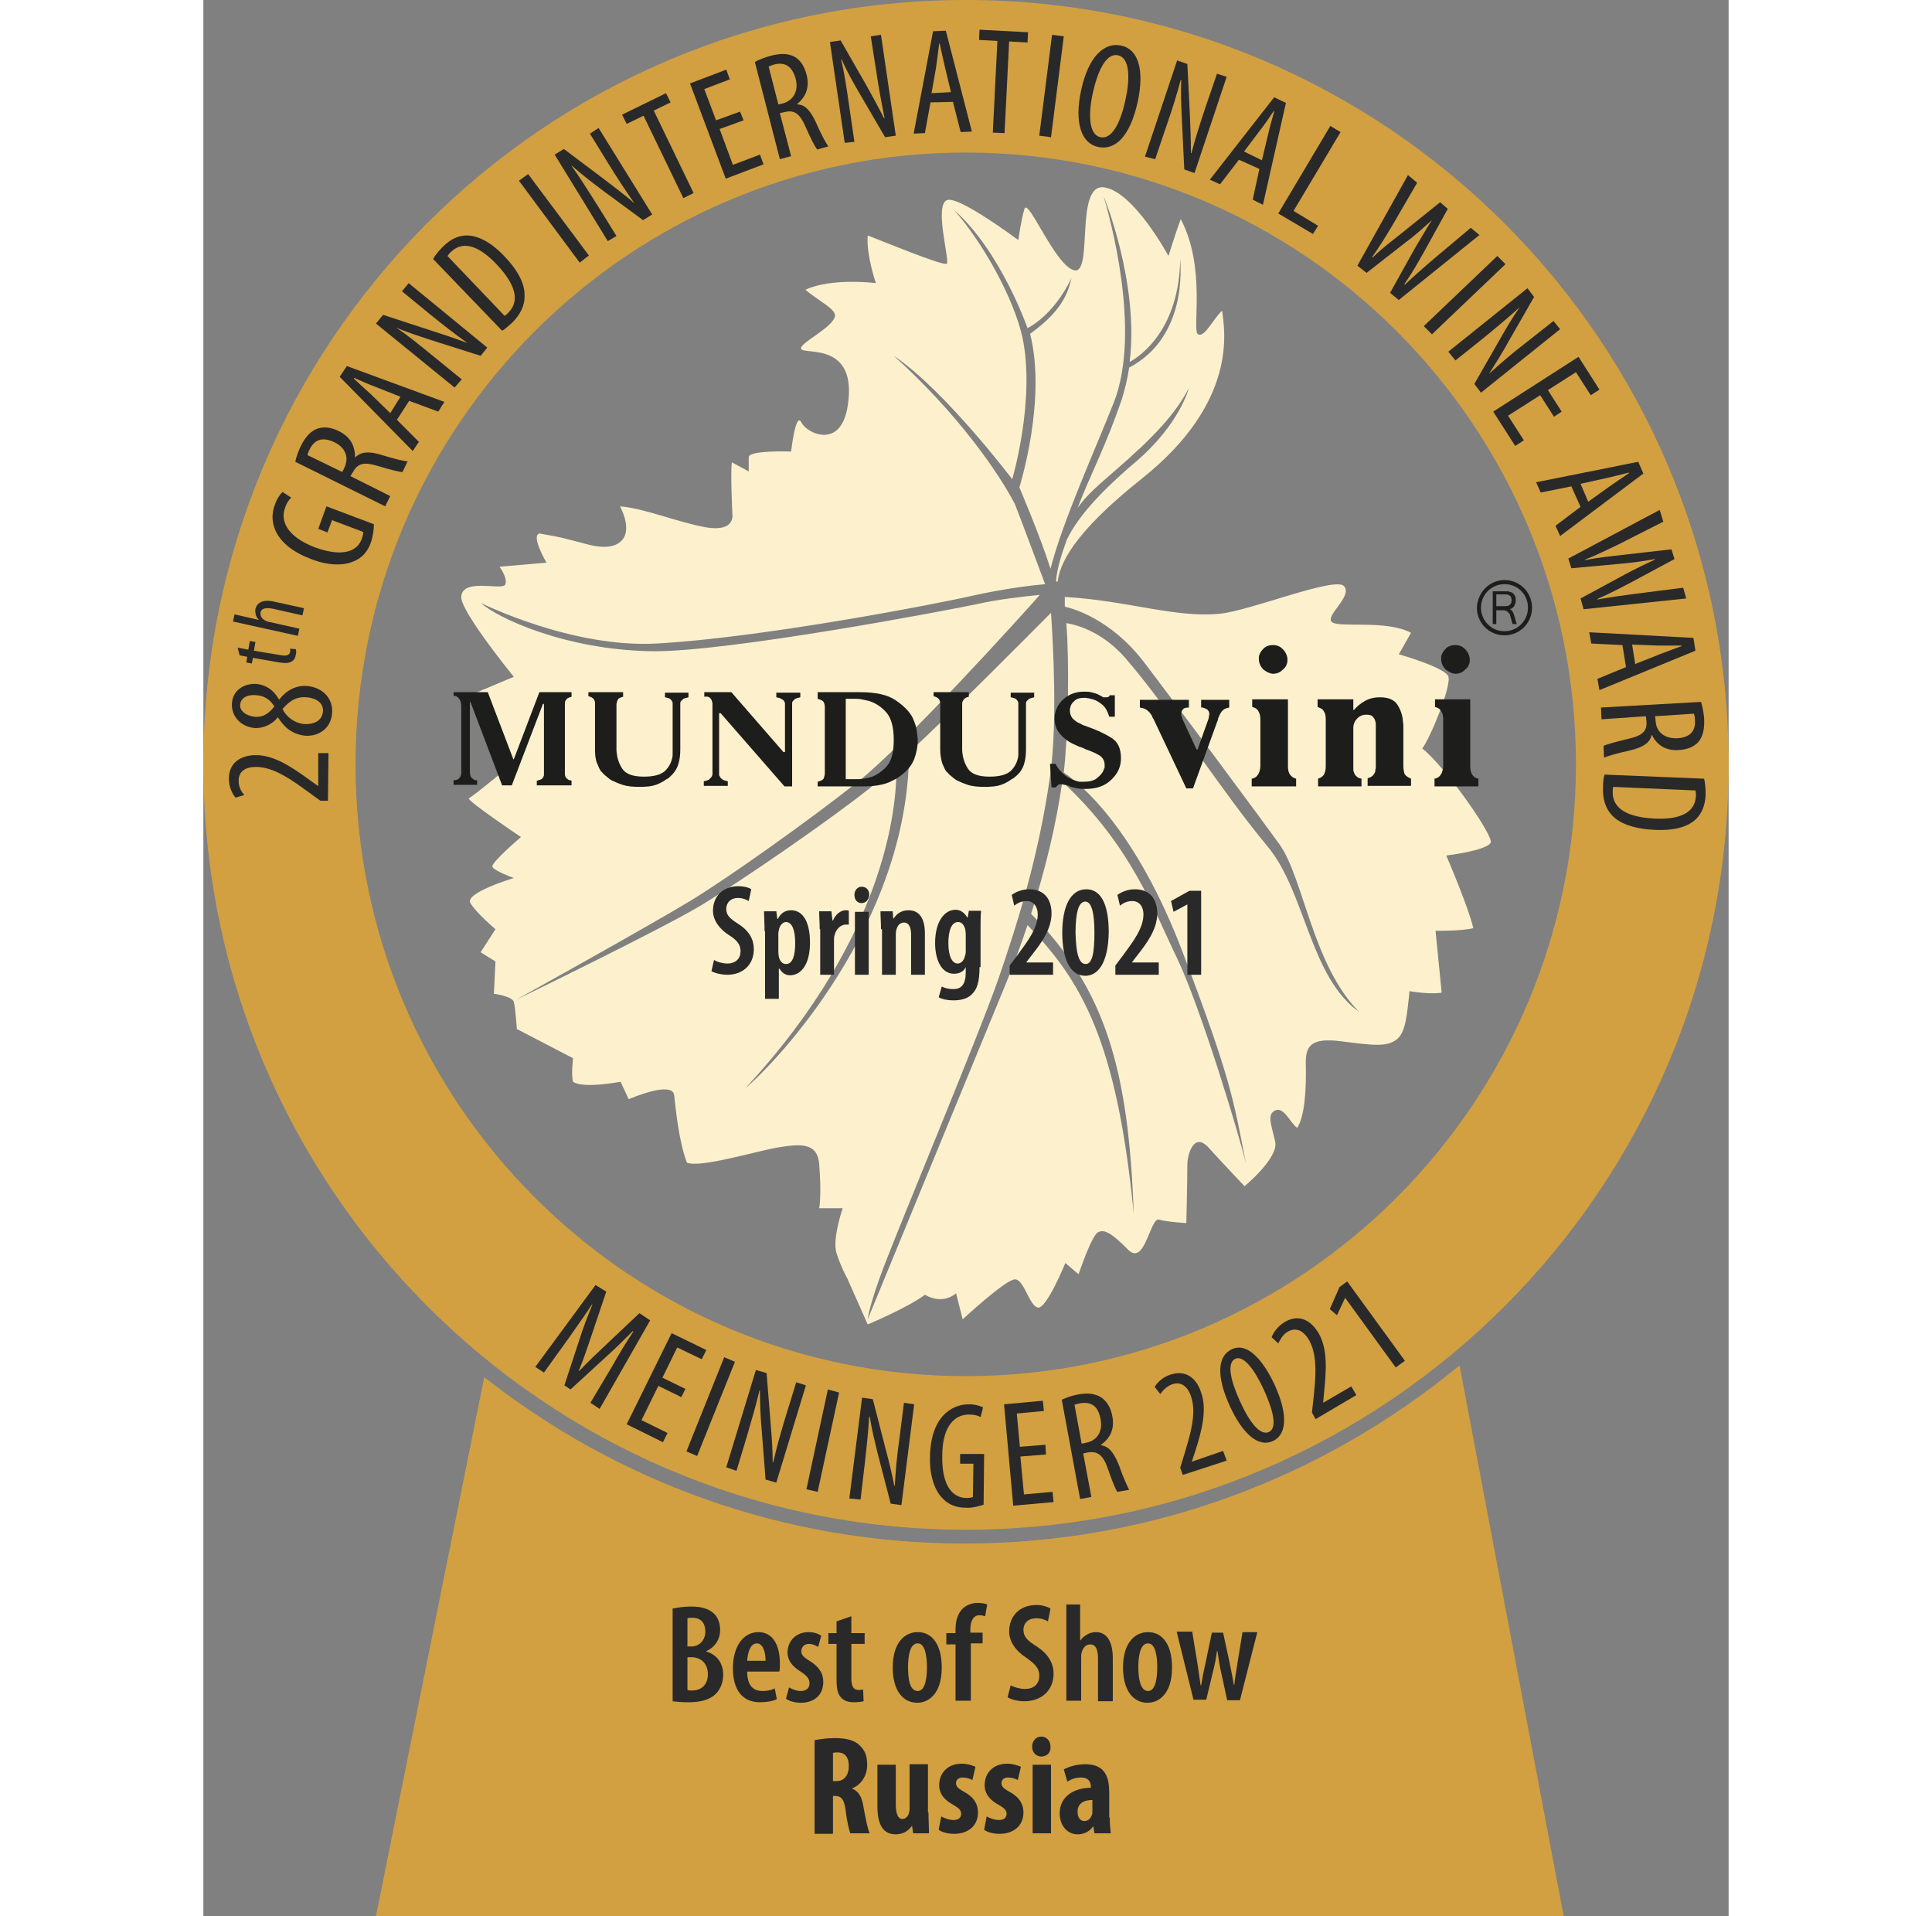 <svg width="121" height="120" viewBox="0 0 121 152" fill="none" xmlns="http://www.w3.org/2000/svg">
<rect x="0" y="0" width="121" height="152" fill="#808080" stroke="none"/>
<g id="Group">
<g id="Group_2">
<path id="Vector" fill-rule="evenodd" clip-rule="evenodd" d="M96.695 59.371C97.343 58.518 99.044 54.376 98.76 53.645C98.436 52.914 94.831 51.898 94.831 51.898C94.831 51.898 95.358 51.005 95.803 50.193C93.818 49.137 90.092 49.828 89.525 49.34C88.957 48.853 91.185 47.31 90.497 46.498C89.808 45.685 82.962 48.487 80.572 48.69C77.048 49.015 73.28 47.635 68.338 47.35C68.338 47.675 68.338 48 68.338 48.122C68.905 48.244 71.944 49.056 74.577 52.467C76.845 55.431 84.38 65.584 85.393 67.005C87.296 69.726 88.026 76.629 91.712 80.284C87.742 77.482 87.459 70.741 84.38 67.086C80.694 62.66 76.764 56.406 73.199 52.264C71.457 50.233 69.554 49.624 68.46 49.421C68.703 52.548 68.622 58.071 68.257 61.279C69.594 62.173 74.01 65.787 77.736 75.655C81.504 85.564 81.706 87.147 82.719 92.345C82.233 90.193 79.073 79.797 77.25 76.02C75.468 72.365 73.605 67.046 68.136 62.01C67.65 65.462 66.758 69.076 65.665 72.487C71.579 78.457 73.402 84.873 73.807 96.284C72.47 82.518 69.635 77.766 65.381 73.381C64.855 74.965 64.287 76.467 63.72 77.888C61.735 82.721 52.702 104.65 52.702 104.65C52.702 104.65 52.783 103.635 53.998 100.426C55.213 97.218 61.695 81.665 63.113 77.523C64.531 73.381 66.232 68.102 67.164 61.604C67.771 57.34 67.407 51.086 67.245 48.609C65.057 50.802 59.71 56.203 55.983 59.696C55.902 73.299 45.41 84.305 42.98 86.335C54.646 73.787 55.051 63.066 54.97 60.67C54.16 61.442 53.431 62.051 52.945 62.457C49.745 65.015 42.615 69.929 39.374 71.878C36.012 73.868 24.791 79.31 24.791 79.31C24.791 79.31 35.324 73.462 38.605 71.472C41.562 69.685 48.084 65.056 51.973 61.97C55.578 59.127 64.936 48.812 66.353 47.188C65.098 47.31 62.951 47.553 61.371 47.919C59.507 48.325 41.4 51.777 35.486 51.655C28.64 51.533 23.252 48.975 22.037 47.838C22.037 47.838 29.207 51.411 35.931 51.046C44.154 50.599 57.928 47.959 61.128 47.228C63.72 46.66 65.827 46.416 66.799 46.335C66.758 46.294 66.758 46.294 66.758 46.294C66.758 46.294 64.531 40.325 64.368 39.959C63.072 37.482 59.831 32.772 54.768 28.223C58.819 30.944 64.166 38.01 64.166 38.01C64.166 38.01 66.029 31.716 64.976 26.762C64.287 23.635 61.816 19.208 59.548 16.65C63.275 19.939 65.381 26.03 65.381 26.03C65.381 26.03 67.447 25.056 68.865 22.051C68.622 23.066 68.257 24.569 65.584 26.477C66.921 31.756 64.733 38.66 64.733 38.66C64.733 38.66 66.434 42.64 67.204 45.117C68.136 41.421 70.769 35.614 72.227 31.919C74.455 26.233 71.863 17.096 71.417 15.553C71.417 15.553 74.253 22.416 73.483 28.711C74.455 28.183 77.412 26.03 77.493 20.548C77.534 21.198 78.02 26.762 73.442 29.157C73.321 30.01 73.118 30.822 72.875 31.635C71.579 35.411 70.445 37.482 69.351 40.284C70.08 39.269 70.89 38.579 72.43 37.239C75.387 34.68 77.129 32.812 78.182 30.782C78.182 30.782 77.453 33.665 73.969 36.63C71.012 39.147 69.351 41.056 68.5 42.802C68.055 44.02 67.731 45.117 67.65 46.01C67.65 46.132 67.69 46.173 67.771 46.132C67.933 44.792 68.905 42.355 74.496 37.929C82.111 31.838 81.018 26.193 80.815 24.65C80.126 25.259 79.438 26.802 78.911 26.518C78.385 26.233 79.6 21.279 77.534 17.381C77.088 18.599 76.562 20.305 76.562 20.305C76.562 20.305 73.807 15.188 71.457 14.863C69.108 14.538 70.607 21.726 69.108 21.442C67.609 21.157 65.422 15.635 65.138 16.569C64.855 17.503 64.652 19.046 64.652 19.046C64.652 19.046 59.872 15.472 58.981 15.878C57.968 16.325 59.224 20.67 58.981 20.914C58.738 21.157 53.188 18.843 52.702 18.68C52.58 20.223 53.35 22.457 53.35 22.457C53.35 22.457 49.826 22.01 47.76 22.985C48.773 23.838 50.19 24.528 50.109 25.056C49.988 25.99 47.112 27.289 47.436 27.695C47.76 28.142 51.892 27.127 51.122 32.163C50.595 35.696 47.881 34.396 47.436 33.503C46.99 32.609 46.626 35.817 46.626 35.817C46.626 35.817 43.263 35.696 43.263 36.264C43.263 36.792 43.263 37.401 43.263 37.401C43.263 37.401 42.777 37.117 41.926 36.67C41.805 37.482 41.967 40.772 41.967 40.772C41.967 40.772 42.251 42.233 39.861 41.828C37.471 41.381 34.999 40.325 33.055 40.163C34.27 42.558 33.136 43.858 30.584 43.208C28.073 42.558 28.68 42.68 26.655 42.315C25.966 42.518 27.222 44.63 27.222 44.63L23.495 44.954C23.495 44.954 24.184 45.888 23.941 46.376C23.657 46.863 20.538 45.807 20.457 47.35C20.416 48.528 24.629 53.685 24.629 53.685L21.632 54.944L24.548 60.548C24.548 60.548 21.348 63.228 21.064 63.31C20.781 63.431 25.196 66.396 25.196 66.396C25.196 66.396 22.806 68.426 22.928 68.751C23.049 69.076 24.629 69.645 24.629 69.645C24.629 69.645 20.7 70.822 21.186 71.635C21.672 72.447 23.171 73.706 23.171 73.706L21.996 75.533L23.171 76.264L23.049 78.822C23.049 78.822 24.508 79.025 24.629 79.472C24.751 79.919 24.872 81.624 24.872 81.624L29.328 83.939C29.328 83.939 29.166 85.239 29.328 85.807C30.098 86.376 33.096 85.807 33.096 85.807L33.744 87.188C33.744 87.188 37.187 85.685 37.349 86.863C37.471 88.041 37.754 90.68 38.362 92.223C39.415 92.67 43.911 91.289 45.653 91.005C47.395 90.721 48.732 90.64 48.854 92.345C49.056 94.863 48.854 95.838 48.854 95.838H50.717C50.717 95.838 49.866 98.315 50.231 99.411C50.595 100.548 51.081 101.401 51.081 101.401L52.702 105.056C52.702 105.056 55.902 103.716 57.239 102.701C58.738 103.553 59.71 102.579 59.71 102.579L60.236 104.65C60.236 104.65 63.599 101.523 64.368 101.482C65.098 101.442 65.503 103.553 66.191 103.716C66.88 103.878 68.379 100.183 68.379 100.183L69.432 101.076C69.432 101.076 70.445 98.031 70.971 97.746C71.498 97.462 72.106 97.868 73.361 99.127C74.658 100.426 75.063 96.812 75.751 96.731C76.481 96.934 77.979 97.015 77.979 97.015C77.979 97.015 78.06 93.766 78.06 92.345C78.06 91.655 78.547 89.746 79.721 91.005C80.896 92.305 82.597 94.091 82.597 94.091C82.597 94.091 85.311 91.858 85.028 90.558C84.744 89.259 84.339 88.406 85.028 88.081C85.717 87.756 86.243 89.097 86.77 89.462C87.377 88.569 87.499 86.376 87.459 84.467C87.418 83.005 87.783 82.274 90.294 82.599C92.806 82.924 93.859 83.046 94.629 82.477C95.358 81.949 95.479 80.65 95.682 78.619C97.383 78.904 98.234 78.741 98.234 78.741L97.748 73.828C97.748 73.828 99.733 73.868 100.745 73.624C100.381 72 98.598 67.858 98.598 67.858C98.598 67.858 101.758 67.492 102.123 66.843C102.406 66.355 98.517 60.792 96.695 59.371Z" fill="#FDF1CD"/>
<g id="Group_3">
<path id="Vector_2" fill-rule="evenodd" clip-rule="evenodd" d="M19.849 54.904H22.563L24.589 60.223H24.629L26.655 54.904H29.207V55.269C29.045 55.31 28.964 55.35 28.883 55.391C28.802 55.472 28.761 55.513 28.721 55.594C28.68 55.675 28.68 55.716 28.68 55.756C28.68 55.797 28.68 55.838 28.68 55.878V61.36C28.68 61.523 28.721 61.604 28.761 61.685C28.842 61.767 28.883 61.807 28.964 61.848C29.004 61.888 29.045 61.888 29.085 61.888C29.126 61.888 29.166 61.888 29.207 61.929V62.294H26.452V61.929C26.614 61.888 26.736 61.848 26.817 61.807C26.898 61.767 26.938 61.685 26.979 61.604C27.019 61.563 27.019 61.482 27.019 61.442C27.019 61.401 27.019 61.36 27.019 61.32V55.838H26.938L24.467 62.294H23.698L21.186 55.675H21.145V61.198C21.145 61.442 21.186 61.604 21.267 61.685C21.348 61.767 21.47 61.848 21.55 61.888C21.591 61.888 21.631 61.888 21.631 61.888C21.672 61.888 21.712 61.888 21.712 61.888V62.254H19.849V61.888C20.011 61.888 20.173 61.848 20.254 61.767C20.335 61.685 20.416 61.604 20.416 61.523C20.457 61.442 20.457 61.401 20.457 61.32C20.457 61.239 20.457 61.198 20.457 61.198V56.081C20.457 55.797 20.416 55.594 20.295 55.431C20.173 55.269 20.052 55.188 19.849 55.188V54.904Z" fill="#1D1D1B"/>
<path id="Vector_3" fill-rule="evenodd" clip-rule="evenodd" d="M30.544 54.904H33.298V55.269C33.096 55.31 32.934 55.391 32.893 55.472C32.812 55.594 32.812 55.716 32.771 55.838C32.771 55.878 32.771 55.878 32.771 55.919C32.771 55.959 32.771 55.959 32.771 56V59.046C32.771 59.127 32.771 59.208 32.771 59.289C32.771 59.371 32.771 59.452 32.771 59.533C32.812 60.061 32.934 60.508 33.217 60.954C33.501 61.401 34.068 61.604 34.959 61.604C35.769 61.604 36.296 61.442 36.62 61.157C36.944 60.833 37.106 60.508 37.187 60.142C37.227 60.02 37.227 59.898 37.227 59.817C37.227 59.695 37.227 59.614 37.227 59.492V55.959C37.227 55.919 37.227 55.878 37.227 55.838C37.227 55.797 37.227 55.756 37.227 55.716C37.187 55.635 37.146 55.553 37.065 55.472C36.984 55.391 36.822 55.35 36.62 55.31V54.944H38.483V55.31C38.321 55.35 38.159 55.391 38.078 55.431C37.997 55.513 37.916 55.594 37.876 55.635C37.835 55.675 37.835 55.756 37.835 55.797C37.835 55.838 37.835 55.878 37.835 55.919V59.411C37.835 59.858 37.794 60.264 37.673 60.63C37.551 61.035 37.308 61.36 36.984 61.645C36.903 61.726 36.822 61.767 36.741 61.807C36.66 61.848 36.579 61.929 36.498 61.97C36.093 62.213 35.729 62.335 35.364 62.376C34.999 62.416 34.756 62.416 34.635 62.416C34.068 62.416 33.622 62.376 33.258 62.254C32.893 62.132 32.609 62.01 32.366 61.888C32.245 61.807 32.123 61.726 32.042 61.645C31.961 61.563 31.88 61.523 31.84 61.482C31.799 61.442 31.759 61.401 31.718 61.36C31.678 61.32 31.637 61.239 31.556 61.198C31.435 61.035 31.354 60.833 31.232 60.548C31.111 60.264 31.07 59.898 31.07 59.452V55.919C31.07 55.878 31.07 55.878 31.07 55.838C31.07 55.797 31.07 55.756 31.07 55.756C31.07 55.635 31.03 55.553 30.948 55.431C30.867 55.35 30.746 55.269 30.544 55.228V54.904Z" fill="#1D1D1B"/>
<path id="Vector_4" fill-rule="evenodd" clip-rule="evenodd" d="M39.78 54.904H41.886L46.018 59.655H46.14V55.959C46.14 55.919 46.14 55.878 46.14 55.838C46.14 55.797 46.14 55.716 46.099 55.675C46.059 55.594 46.018 55.513 45.897 55.472C45.816 55.391 45.654 55.35 45.451 55.31V54.944H47.355V55.31C47.152 55.35 47.031 55.391 46.95 55.431C46.869 55.513 46.788 55.594 46.747 55.635C46.707 55.675 46.707 55.756 46.707 55.797C46.707 55.838 46.707 55.878 46.707 55.919V62.376H46.099L41.035 56.569H40.914V61.32C40.914 61.36 40.914 61.401 40.914 61.442C40.914 61.482 40.914 61.523 40.955 61.563C40.995 61.645 41.035 61.726 41.157 61.807C41.238 61.888 41.4 61.929 41.603 61.97V62.335H39.699V61.97C39.901 61.929 40.063 61.888 40.144 61.807C40.225 61.726 40.306 61.645 40.347 61.563C40.347 61.523 40.387 61.482 40.387 61.442C40.387 61.401 40.387 61.36 40.387 61.32V55.919C40.387 55.878 40.387 55.838 40.387 55.797C40.387 55.756 40.387 55.716 40.347 55.635C40.347 55.553 40.266 55.431 40.185 55.35C40.104 55.269 39.942 55.228 39.739 55.269V54.904H39.78Z" fill="#1D1D1B"/>
<path id="Vector_5" fill-rule="evenodd" clip-rule="evenodd" d="M48.732 54.904H52.054C53.35 54.904 54.282 55.107 54.93 55.553C55.578 56 56.023 56.447 56.267 56.934C56.429 57.3 56.55 57.624 56.591 57.949C56.631 58.274 56.672 58.518 56.672 58.721C56.672 59.249 56.55 59.777 56.388 60.223C56.186 60.711 55.861 61.117 55.375 61.482C55.213 61.604 55.051 61.726 54.889 61.807C54.727 61.888 54.565 61.97 54.403 62.051C53.998 62.213 53.593 62.294 53.188 62.335C52.823 62.376 52.54 62.376 52.378 62.376H48.732V62.01C49.016 61.929 49.178 61.848 49.218 61.726C49.258 61.604 49.299 61.482 49.299 61.36V56.081C49.299 55.919 49.258 55.797 49.218 55.716C49.178 55.594 49.016 55.513 48.732 55.431V54.904ZM50.96 61.807H51.811C51.973 61.807 52.175 61.807 52.378 61.767C52.58 61.726 52.823 61.685 53.066 61.604C53.471 61.442 53.877 61.157 54.241 60.751C54.606 60.305 54.768 59.614 54.768 58.68C54.768 57.665 54.565 56.934 54.16 56.487C53.755 56.041 53.309 55.756 52.783 55.594C52.58 55.553 52.378 55.513 52.216 55.472C52.013 55.431 51.851 55.431 51.689 55.431H50.96V61.807Z" fill="#1D1D1B"/>
<path id="Vector_6" fill-rule="evenodd" clip-rule="evenodd" d="M57.968 54.904H60.723V55.269C60.52 55.31 60.358 55.391 60.318 55.472C60.237 55.594 60.196 55.716 60.196 55.838C60.196 55.878 60.196 55.878 60.196 55.919C60.196 55.959 60.196 55.959 60.196 56V59.046C60.196 59.127 60.196 59.208 60.196 59.289C60.196 59.371 60.196 59.452 60.196 59.533C60.237 60.061 60.358 60.508 60.642 60.954C60.925 61.401 61.492 61.604 62.384 61.604C63.194 61.604 63.721 61.442 64.045 61.157C64.369 60.833 64.531 60.508 64.612 60.142C64.652 60.02 64.652 59.898 64.652 59.817C64.652 59.695 64.652 59.614 64.652 59.492V55.959C64.652 55.919 64.652 55.878 64.652 55.838C64.652 55.797 64.652 55.756 64.652 55.716C64.612 55.635 64.571 55.553 64.49 55.472C64.409 55.391 64.247 55.35 64.045 55.31V54.944H65.908V55.31C65.746 55.35 65.584 55.391 65.503 55.431C65.422 55.513 65.341 55.594 65.3 55.635C65.26 55.675 65.26 55.756 65.26 55.797C65.26 55.838 65.26 55.878 65.26 55.919V59.411C65.26 59.858 65.219 60.264 65.098 60.63C64.976 61.035 64.733 61.36 64.369 61.645C64.288 61.726 64.207 61.767 64.126 61.807C64.045 61.848 63.964 61.929 63.883 61.97C63.477 62.213 63.113 62.335 62.748 62.376C62.384 62.416 62.141 62.416 62.019 62.416C61.452 62.416 61.006 62.376 60.642 62.254C60.277 62.132 59.994 62.01 59.751 61.888C59.629 61.807 59.508 61.726 59.427 61.645C59.346 61.563 59.264 61.523 59.224 61.482C59.184 61.442 59.143 61.401 59.102 61.36C59.062 61.32 59.022 61.239 58.941 61.198C58.819 61.035 58.738 60.833 58.616 60.548C58.535 60.264 58.454 59.898 58.454 59.452V55.919C58.454 55.878 58.454 55.878 58.454 55.838C58.454 55.797 58.454 55.756 58.454 55.756C58.454 55.635 58.414 55.553 58.333 55.431C58.252 55.35 58.13 55.269 57.928 55.228V54.904H57.968Z" fill="#1D1D1B"/>
<path id="Vector_7" fill-rule="evenodd" clip-rule="evenodd" d="M72.308 55.107V56.853H71.863C71.741 56.447 71.579 56.122 71.336 55.919C71.093 55.716 70.85 55.553 70.566 55.472C70.445 55.432 70.364 55.432 70.242 55.391C70.121 55.391 70.04 55.35 69.918 55.35C69.513 55.35 69.23 55.432 69.067 55.635C68.865 55.797 68.784 56 68.743 56.244C68.743 56.284 68.743 56.284 68.743 56.325C68.743 56.366 68.743 56.366 68.743 56.406C68.743 56.609 68.824 56.812 68.946 56.975C69.108 57.137 69.27 57.259 69.432 57.34C69.554 57.381 69.675 57.462 69.756 57.503C69.878 57.543 69.959 57.584 69.999 57.584C70.04 57.584 70.08 57.624 70.08 57.624C70.121 57.624 70.161 57.665 70.202 57.665C70.89 57.909 71.498 58.193 72.025 58.518C72.551 58.843 72.794 59.371 72.794 60.142C72.794 60.792 72.551 61.361 72.025 61.848C71.538 62.335 70.85 62.579 69.999 62.579C69.756 62.579 69.554 62.579 69.351 62.538C69.148 62.498 68.987 62.457 68.824 62.416C68.784 62.416 68.784 62.416 68.743 62.376C68.703 62.376 68.703 62.376 68.662 62.335C68.541 62.294 68.419 62.254 68.298 62.254C68.176 62.213 68.095 62.213 68.014 62.213C67.933 62.213 67.852 62.213 67.812 62.254C67.771 62.294 67.731 62.335 67.69 62.376C67.69 62.376 67.69 62.376 67.65 62.416C67.65 62.416 67.65 62.416 67.65 62.457H67.285L67.164 60.589H67.609C67.771 60.954 68.055 61.239 68.338 61.482C68.662 61.726 68.987 61.888 69.351 61.97C69.432 62.01 69.513 62.01 69.554 62.01C69.635 62.01 69.716 62.01 69.797 62.01C70.283 62.01 70.647 61.929 70.89 61.726C71.133 61.523 71.336 61.32 71.417 61.076C71.457 60.995 71.457 60.954 71.498 60.873C71.498 60.792 71.498 60.751 71.498 60.67C71.498 60.345 71.336 60.061 71.052 59.899C70.769 59.736 70.404 59.574 70.04 59.452C69.999 59.452 69.999 59.452 69.959 59.411C69.918 59.411 69.918 59.411 69.878 59.371C69.756 59.33 69.594 59.249 69.432 59.208C69.27 59.127 69.067 59.046 68.906 58.965C68.581 58.802 68.257 58.559 67.974 58.234C67.69 57.909 67.528 57.503 67.528 57.015C67.528 56.406 67.771 55.878 68.217 55.472C68.662 55.066 69.23 54.863 69.837 54.863C70.04 54.863 70.242 54.863 70.404 54.904C70.566 54.944 70.728 54.985 70.85 55.026C70.971 55.066 71.093 55.147 71.174 55.188C71.255 55.228 71.336 55.269 71.376 55.31C71.417 55.31 71.417 55.31 71.457 55.31C71.457 55.31 71.498 55.31 71.538 55.31C71.579 55.31 71.579 55.31 71.62 55.31C71.66 55.31 71.66 55.31 71.701 55.31C71.741 55.31 71.782 55.269 71.822 55.269C71.863 55.228 71.863 55.228 71.903 55.147H72.308V55.107Z" fill="#1D1D1B"/>
<path id="Vector_8" fill-rule="evenodd" clip-rule="evenodd" d="M81.382 55.513V56.122C81.099 56.162 80.896 56.284 80.775 56.447C80.653 56.609 80.572 56.812 80.491 57.015C80.491 57.056 80.491 57.056 80.491 57.096C80.491 57.096 80.491 57.137 80.451 57.178L78.506 62.538H77.98L75.387 57.056C75.347 57.015 75.347 56.975 75.306 56.934C75.306 56.893 75.266 56.853 75.266 56.812C75.144 56.609 75.063 56.487 74.901 56.365C74.78 56.244 74.577 56.162 74.293 56.122V55.513H78.182V56.122C77.939 56.122 77.777 56.162 77.696 56.284C77.615 56.365 77.575 56.487 77.575 56.609V56.65C77.575 56.65 77.575 56.69 77.575 56.731C77.575 56.772 77.615 56.812 77.615 56.853C77.615 56.893 77.656 56.934 77.656 56.975C77.656 57.015 77.696 57.056 77.696 57.096C77.696 57.137 77.737 57.137 77.737 57.178L78.79 59.452H78.871L79.681 57.178C79.722 57.056 79.762 56.975 79.762 56.893C79.762 56.812 79.803 56.731 79.803 56.65C79.803 56.487 79.762 56.406 79.641 56.284C79.519 56.203 79.398 56.162 79.276 56.122H79.236C79.236 56.122 79.195 56.122 79.154 56.122V55.513H81.382Z" fill="#1D1D1B"/>
<path id="Vector_9" fill-rule="evenodd" clip-rule="evenodd" d="M86.041 55.513V60.792C86.041 61.035 86.081 61.279 86.203 61.442C86.324 61.604 86.486 61.726 86.689 61.767V62.376H83.165V61.767C83.408 61.726 83.57 61.604 83.691 61.401C83.772 61.239 83.853 61.035 83.853 60.751V57.056C83.853 56.812 83.813 56.609 83.691 56.406C83.57 56.203 83.408 56.122 83.205 56.081V55.472H86.041V55.513ZM83.732 52.264C83.732 52.223 83.732 52.223 83.732 52.183C83.732 52.142 83.732 52.102 83.732 52.102C83.772 51.858 83.894 51.655 84.096 51.452C84.299 51.249 84.542 51.167 84.866 51.167C85.19 51.167 85.433 51.289 85.636 51.492C85.838 51.695 85.96 51.939 86 52.223V52.264V52.304C86 52.345 86 52.345 86 52.386C86 52.426 86 52.426 86 52.467C85.96 52.711 85.879 52.914 85.636 53.117C85.433 53.32 85.19 53.442 84.866 53.442H84.825H84.785C84.542 53.401 84.299 53.279 84.056 53.076C83.853 52.833 83.732 52.589 83.732 52.264Z" fill="#1D1D1B"/>
<path id="Vector_10" fill-rule="evenodd" clip-rule="evenodd" d="M88.431 62.376V61.766C88.674 61.685 88.836 61.563 88.917 61.401C88.998 61.239 89.039 61.035 89.039 60.751V57.056C89.039 56.772 88.998 56.569 88.877 56.406C88.796 56.244 88.634 56.162 88.391 56.081V55.472H91.226V56.325H91.267C91.51 56.041 91.793 55.797 92.158 55.594C92.522 55.391 92.928 55.31 93.333 55.31C94.021 55.31 94.467 55.513 94.71 55.878C94.953 56.244 95.115 56.69 95.156 57.137C95.156 57.259 95.196 57.381 95.196 57.543C95.196 57.665 95.196 57.787 95.196 57.909V60.751C95.196 60.995 95.237 61.198 95.277 61.36C95.358 61.523 95.52 61.645 95.804 61.766V62.335H92.361V61.726C92.563 61.685 92.685 61.604 92.766 61.523C92.847 61.442 92.928 61.32 92.968 61.198C92.968 61.117 92.968 61.035 93.009 60.954C93.009 60.873 93.009 60.832 93.009 60.751V57.706C93.009 57.665 93.009 57.584 93.009 57.543C93.009 57.502 93.009 57.421 93.009 57.381C92.968 57.178 92.928 57.015 92.806 56.893C92.685 56.731 92.522 56.69 92.239 56.69C91.996 56.69 91.753 56.772 91.55 56.974C91.348 57.178 91.226 57.421 91.226 57.746V60.792C91.226 60.832 91.226 60.914 91.226 60.995C91.226 61.076 91.226 61.157 91.267 61.239C91.307 61.36 91.348 61.482 91.469 61.563C91.55 61.685 91.712 61.726 91.874 61.766V62.376H88.431Z" fill="#1D1D1B"/>
<path id="Vector_11" fill-rule="evenodd" clip-rule="evenodd" d="M100.503 55.513V60.792C100.503 61.035 100.543 61.279 100.665 61.442C100.746 61.604 100.908 61.726 101.151 61.767V62.376H97.667V61.767C97.91 61.726 98.072 61.604 98.194 61.401C98.275 61.239 98.356 61.035 98.356 60.751V57.056C98.356 56.812 98.315 56.609 98.194 56.406C98.072 56.203 97.91 56.122 97.707 56.081V55.472H100.503V55.513ZM98.194 52.264C98.194 52.223 98.194 52.223 98.194 52.183C98.194 52.142 98.194 52.102 98.194 52.102C98.234 51.858 98.356 51.655 98.558 51.452C98.761 51.249 99.004 51.167 99.328 51.167C99.652 51.167 99.895 51.289 100.098 51.492C100.3 51.695 100.422 51.939 100.462 52.223V52.264V52.304C100.462 52.345 100.462 52.345 100.462 52.386C100.462 52.426 100.462 52.426 100.462 52.467C100.422 52.711 100.341 52.914 100.098 53.117C99.895 53.32 99.652 53.442 99.328 53.442H99.287H99.247C99.004 53.401 98.761 53.279 98.518 53.076C98.315 52.833 98.194 52.589 98.194 52.264Z" fill="#1D1D1B"/>
</g>
<path id="Vector_12" d="M103.217 46.335C102.204 46.335 101.353 47.147 101.353 48.203C101.353 49.218 102.164 50.071 103.217 50.071C104.229 50.071 105.08 49.259 105.08 48.203C105.08 47.147 104.27 46.335 103.217 46.335ZM103.217 46.01C104.432 46.01 105.404 46.985 105.404 48.203C105.404 49.421 104.432 50.396 103.217 50.396C102.002 50.396 101.029 49.421 101.029 48.203C101.07 46.985 102.042 46.01 103.217 46.01ZM104.189 49.502H103.865L103.662 48.812C103.662 48.731 103.622 48.69 103.581 48.65C103.541 48.609 103.5 48.568 103.46 48.528C103.419 48.487 103.379 48.447 103.298 48.447C103.257 48.406 103.176 48.406 103.136 48.406H102.569V49.502H102.285V46.903H103.298H103.46C103.5 46.903 103.581 46.903 103.622 46.944C103.662 46.944 103.703 46.985 103.784 46.985C103.824 47.025 103.865 47.025 103.905 47.066C103.986 47.147 104.027 47.228 104.067 47.309C104.108 47.391 104.108 47.513 104.108 47.634C104.108 47.716 104.108 47.797 104.067 47.878C104.027 47.959 104.027 48.041 103.986 48.081C103.946 48.122 103.905 48.203 103.824 48.243C103.743 48.284 103.703 48.325 103.622 48.325C103.784 48.365 103.905 48.528 103.986 48.812L104.189 49.502ZM102.569 48.081H103.257C103.46 48.081 103.581 48.041 103.662 47.959C103.743 47.878 103.784 47.756 103.784 47.594C103.784 47.309 103.622 47.147 103.298 47.147H102.569V48.081Z" fill="#1D1D1B"/>
<path id="Vector_13" d="M60.48 12.101C33.744 12.101 12.072 33.827 12.072 60.629C12.072 87.431 33.744 109.157 60.48 109.157C87.216 109.157 108.888 87.431 108.888 60.629C108.888 33.827 87.216 12.101 60.48 12.101ZM0 60.629C0 27.127 27.06 0 60.48 0C93.9 0 121 27.168 121 60.67C121 94.173 93.9 121.34 60.48 121.34C27.06 121.34 0 94.132 0 60.629Z" fill="#D2A041"/>
<g id="Group_4">
<g id="Group_5">
<path id="Vector_14" d="M32.447 108.345C32.974 107.411 33.582 106.396 34.108 105.624L34.068 105.584C33.42 106.234 32.731 106.924 32.002 107.574L29.126 110.213L28.64 109.888L29.814 106.315C30.138 105.3 30.503 104.325 30.868 103.472H30.827C30.3 104.284 29.652 105.178 29.004 106.112L27.019 108.873L26.331 108.426L31.111 101.929L31.961 102.457L30.746 106.071C30.381 107.127 30.138 107.898 29.774 108.751H29.814C30.462 108.061 31.03 107.533 31.84 106.761L34.594 104.162L35.445 104.731L31.435 111.756L30.706 111.269L32.447 108.345Z" fill="#292929"/>
<path id="Vector_15" d="M37.916 110.822L36.094 109.929L34.757 112.65L36.823 113.665L36.458 114.396L33.582 112.975L37.147 105.746L39.901 107.086L39.537 107.817L37.592 106.883L36.418 109.279L38.241 110.172L37.916 110.822Z" fill="#292929"/>
<path id="Vector_16" d="M42.17 108.021L39.172 115.493L38.321 115.127L41.319 107.655L42.17 108.021Z" fill="#292929"/>
<path id="Vector_17" d="M41.481 116.386L43.831 108.67L44.681 108.914L45.005 112.975C45.086 113.909 45.167 115.046 45.167 115.98H45.208C45.491 114.762 45.775 113.746 46.18 112.406L47.031 109.645L47.8 109.888L45.451 117.604L44.6 117.361L44.276 113.218C44.195 112.325 44.154 111.35 44.154 110.295H44.114C43.871 111.35 43.587 112.325 43.101 113.99L42.291 116.67L41.481 116.386Z" fill="#292929"/>
<path id="Vector_18" d="M50.433 110.457L48.732 118.335L47.841 118.132L49.542 110.213L50.433 110.457Z" fill="#292929"/>
<path id="Vector_19" d="M51.244 118.863L52.256 110.863L53.107 110.985L54.12 114.924C54.363 115.817 54.646 116.954 54.808 117.848H54.849C54.93 116.589 55.011 115.533 55.214 114.152L55.578 111.269L56.388 111.391L55.376 119.391L54.525 119.269L53.472 115.208C53.269 114.355 53.026 113.421 52.864 112.365H52.824C52.742 113.462 52.661 114.477 52.459 116.183L52.135 118.944L51.244 118.863Z" fill="#292929"/>
<path id="Vector_20" d="M61.897 119.351C61.533 119.472 60.966 119.635 60.48 119.594C59.791 119.594 59.102 119.391 58.576 118.782C58.008 118.173 57.603 117.036 57.644 115.574C57.684 112.447 59.305 111.391 60.723 111.391C61.209 111.391 61.614 111.513 61.857 111.635L61.654 112.406C61.452 112.285 61.168 112.203 60.723 112.203C59.71 112.203 58.616 112.975 58.616 115.493C58.576 117.97 59.507 118.782 60.48 118.823C60.804 118.823 60.966 118.782 61.047 118.741L61.087 116.102H60.034V115.33H61.938L61.897 119.351Z" fill="#292929"/>
<path id="Vector_21" d="M66.84 115.371L64.814 115.533L65.098 118.538L67.366 118.335L67.447 119.147L64.247 119.432L63.518 111.391L66.597 111.107L66.678 111.919L64.531 112.122L64.774 114.762L66.799 114.599L66.84 115.371Z" fill="#292929"/>
<path id="Vector_22" d="M68.096 111.025C68.46 110.863 68.906 110.701 69.352 110.619C70.121 110.457 70.769 110.538 71.255 110.863C71.701 111.188 71.985 111.675 72.106 112.325C72.309 113.34 71.944 114.071 71.215 114.599V114.64C71.823 114.721 72.228 115.208 72.633 116.223C72.997 117.279 73.321 117.929 73.443 118.173L72.511 118.335C72.349 118.132 72.066 117.401 71.742 116.467C71.377 115.411 70.931 115.086 70.162 115.208L69.797 115.289L70.445 118.741L69.554 118.904L68.096 111.025ZM69.675 114.518L70.04 114.437C70.891 114.274 71.377 113.543 71.174 112.569C71.012 111.635 70.526 111.147 69.554 111.31C69.392 111.35 69.189 111.391 69.108 111.431L69.675 114.518Z" fill="#292929"/>
<path id="Vector_23" d="M77.696 116.995L77.493 116.427L77.817 115.371C78.263 113.868 78.83 112.122 78.344 110.741C78.06 109.929 77.534 109.564 76.845 109.807C76.319 110.01 76.075 110.376 75.913 110.579L75.468 110.01C75.67 109.686 76.075 109.239 76.724 109.036C77.939 108.63 78.79 109.32 79.154 110.457C79.64 111.838 79.195 113.503 78.709 115.046L78.425 115.899V115.939L80.896 115.087L81.18 115.858L77.696 116.995Z" fill="#292929"/>
<path id="Vector_24" d="M84.987 109.848C86.162 112.447 85.838 113.868 84.825 114.315C83.732 114.802 82.476 113.827 81.423 111.513C80.329 109.117 80.451 107.533 81.625 107.005C82.719 106.518 83.934 107.614 84.987 109.848ZM82.233 111.147C83.002 112.853 83.853 113.909 84.542 113.584C85.19 113.259 84.906 111.959 84.137 110.254C83.367 108.589 82.516 107.492 81.868 107.777C81.18 108.101 81.463 109.442 82.233 111.147Z" fill="#292929"/>
<path id="Vector_25" d="M88.228 112.568L87.945 112.04L88.066 110.944C88.228 109.36 88.431 107.533 87.702 106.274C87.256 105.543 86.689 105.259 86.041 105.624C85.555 105.908 85.393 106.355 85.271 106.558L84.745 106.071C84.866 105.746 85.19 105.218 85.798 104.853C86.932 104.203 87.864 104.731 88.472 105.746C89.201 107.005 89.079 108.71 88.917 110.335L88.836 111.228V111.269L91.064 109.969L91.469 110.66L88.228 112.568Z" fill="#292929"/>
<path id="Vector_26" d="M90.578 102.944L89.93 104.325L89.363 103.838L90.132 102.091L90.74 101.645L95.318 107.939L94.588 108.467L90.578 102.944Z" fill="#292929"/>
</g>
</g>
<g id="Group_6">
<path id="Vector_27" d="M9.884 63.513H9.276L8.385 62.863C7.089 61.929 5.631 60.833 4.172 60.833C3.322 60.833 2.795 61.198 2.795 61.929C2.795 62.498 3.079 62.863 3.241 63.066L2.552 63.269C2.309 62.985 2.025 62.457 2.025 61.767C2.025 60.467 2.998 59.898 4.172 59.898C5.631 59.898 7.048 60.873 8.345 61.807L9.074 62.335H9.114V59.736H9.925L9.884 63.513Z" fill="#292929"/>
<path id="Vector_28" d="M5.914 56.893C5.428 57.502 4.699 57.787 4.051 57.746C2.876 57.624 2.188 56.731 2.269 55.756C2.35 54.66 3.362 54.173 4.254 54.254C4.942 54.335 5.55 54.7 5.995 55.472H6.036C6.563 54.782 7.332 54.335 8.264 54.416C9.479 54.538 10.33 55.431 10.208 56.609C10.087 57.909 8.993 58.437 8.061 58.355C6.927 58.233 6.32 57.543 5.914 56.893ZM4.051 56.853C4.821 56.934 5.266 56.487 5.631 56.041C5.347 55.553 4.861 55.188 4.254 55.147C3.484 55.066 2.957 55.35 2.917 55.919C2.876 56.365 3.362 56.772 4.051 56.853ZM8.183 55.31C7.292 55.228 6.725 55.716 6.279 56.244C6.603 56.893 7.251 57.34 7.899 57.421C8.75 57.502 9.398 57.178 9.479 56.487C9.56 55.919 9.155 55.391 8.183 55.31Z" fill="#292929"/>
<path id="Vector_29" d="M2.714 51.37L3.565 51.533L3.687 50.843L4.132 50.924L4.011 51.614L6.198 51.98C6.684 52.061 6.846 51.898 6.887 51.695C6.887 51.614 6.887 51.533 6.887 51.452L7.332 51.492C7.373 51.614 7.373 51.736 7.332 51.939C7.292 52.183 7.211 52.345 7.008 52.467C6.806 52.589 6.563 52.629 6.036 52.548L3.93 52.183L3.849 52.629L3.403 52.548L3.484 52.101L2.876 51.98L2.714 51.37Z" fill="#292929"/>
<path id="Vector_30" d="M2.35 49.299L2.471 48.731L4.416 49.178C4.294 49.056 4.213 48.934 4.173 48.812C4.132 48.65 4.091 48.487 4.132 48.284C4.254 47.837 4.699 47.513 5.59 47.716L7.98 48.244L7.859 48.812L5.509 48.284C5.064 48.203 4.618 48.203 4.537 48.568C4.497 48.853 4.618 49.096 4.983 49.259C5.064 49.299 5.185 49.34 5.266 49.34L7.616 49.868L7.494 50.437L2.35 49.299Z" fill="#292929"/>
<path id="Vector_31" d="M13.53 41.584C13.53 41.949 13.449 42.558 13.287 43.046C13.044 43.695 12.639 44.264 11.869 44.548C11.1 44.873 9.884 44.873 8.547 44.345C5.631 43.249 5.145 41.381 5.671 40.041C5.833 39.553 6.076 39.228 6.279 39.025L6.968 39.472C6.806 39.635 6.603 39.878 6.482 40.284C6.117 41.218 6.522 42.518 8.831 43.411C11.181 44.264 12.234 43.655 12.558 42.761C12.679 42.477 12.679 42.274 12.679 42.193L10.208 41.259L9.844 42.233L9.115 41.949L9.763 40.162L13.53 41.584Z" fill="#292929"/>
<path id="Vector_32" d="M7.292 36.629C7.373 36.223 7.535 35.777 7.737 35.37C8.102 34.639 8.507 34.193 9.074 33.99C9.601 33.827 10.168 33.909 10.735 34.193C11.666 34.639 12.031 35.37 12.031 36.264H12.072C12.517 35.817 13.165 35.777 14.178 36.101C15.272 36.426 15.92 36.589 16.203 36.589L15.798 37.441C15.515 37.441 14.786 37.239 13.813 36.954C12.76 36.629 12.234 36.751 11.869 37.441L11.666 37.766L14.826 39.35L14.421 40.162L7.292 36.629ZM11.018 37.441L11.18 37.117C11.585 36.304 11.261 35.492 10.411 35.086C9.56 34.68 8.871 34.761 8.426 35.655C8.345 35.817 8.264 35.98 8.264 36.101L11.018 37.441Z" fill="#292929"/>
<path id="Vector_33" d="M15.353 33.3L17.095 35.046L16.609 35.777L10.816 29.888L11.383 29.036L19.12 31.878L18.634 32.65L16.325 31.797L15.353 33.3ZM15.636 31.472L13.692 30.701C13.125 30.498 12.517 30.213 11.95 29.97V30.051C12.396 30.457 12.922 30.944 13.328 31.31L14.826 32.772L15.636 31.472Z" fill="#292929"/>
<path id="Vector_34" d="M19.93 30.741L13.692 25.665L14.259 24.975L18.107 26.233C18.999 26.518 20.092 26.883 20.943 27.208C19.93 26.477 19.08 25.827 17.986 24.934L15.758 23.107L16.285 22.457L22.523 27.573L21.996 28.223L18.026 26.964C17.176 26.68 16.244 26.396 15.312 25.99C16.203 26.599 17.014 27.249 18.35 28.345L20.497 30.091L19.93 30.741Z" fill="#292929"/>
<path id="Vector_35" d="M18.229 20.548C18.391 20.223 18.675 19.898 18.999 19.574C19.606 18.965 20.173 18.721 20.781 18.68C21.591 18.64 22.645 19.046 23.819 20.264C25.116 21.604 25.48 22.619 25.48 23.391C25.521 24.203 25.156 24.934 24.508 25.584C24.224 25.827 23.941 26.112 23.698 26.233L18.229 20.548ZM23.9 25.056C24.022 24.975 24.103 24.893 24.184 24.812C24.913 24.081 25.116 22.904 23.212 20.914C21.794 19.452 20.578 19.086 19.647 19.98C19.525 20.061 19.444 20.223 19.363 20.305L23.9 25.056Z" fill="#292929"/>
<path id="Vector_36" d="M25.763 13.807L30.584 20.264L29.855 20.832L25.034 14.335L25.763 13.807Z" fill="#292929"/>
<path id="Vector_37" d="M32.083 19.127L27.87 12.264L28.599 11.817L31.84 14.254C32.569 14.822 33.501 15.513 34.19 16.122C33.46 15.066 32.893 14.213 32.164 13.036L30.665 10.599L31.354 10.152L35.607 17.015L34.878 17.462L31.516 14.985C30.827 14.457 30.017 13.848 29.247 13.157H29.207C29.855 14.051 30.382 14.904 31.313 16.366L32.772 18.721L32.083 19.127Z" fill="#292929"/>
<path id="Vector_38" d="M34.919 9.178L33.582 9.827L33.217 9.096L36.701 7.391L37.066 8.122L35.729 8.772L38.889 15.31L38.078 15.716L34.919 9.178Z" fill="#292929"/>
<path id="Vector_39" d="M42.858 9.543L40.955 10.234L42.008 13.076L44.155 12.264L44.438 13.036L41.441 14.173L38.605 6.619L41.481 5.523L41.765 6.295L39.739 7.066L40.671 9.543L42.575 8.853L42.858 9.543Z" fill="#292929"/>
<path id="Vector_40" d="M43.749 4.914C44.114 4.711 44.56 4.548 45.005 4.426C45.775 4.223 46.383 4.223 46.909 4.508C47.395 4.792 47.679 5.279 47.841 5.888C48.124 6.904 47.8 7.675 47.112 8.244V8.284C47.719 8.284 48.165 8.772 48.611 9.746C49.056 10.761 49.421 11.411 49.583 11.614L48.692 11.858C48.53 11.655 48.165 10.964 47.76 10.03C47.314 9.015 46.869 8.69 46.099 8.893L45.734 8.975L46.626 12.386L45.734 12.629L43.749 4.914ZM45.613 8.284L45.977 8.203C46.828 7.959 47.233 7.188 46.99 6.254C46.747 5.36 46.221 4.873 45.289 5.117C45.127 5.157 44.965 5.239 44.843 5.279L45.613 8.284Z" fill="#292929"/>
<path id="Vector_41" d="M50.879 11.33L49.705 3.33L50.555 3.208L52.581 6.741C53.026 7.553 53.593 8.569 53.998 9.381H54.039C53.796 8.122 53.593 7.107 53.391 5.726L52.945 2.883L53.755 2.761L54.93 10.761L54.08 10.883L51.973 7.269C51.528 6.498 51.041 5.645 50.636 4.711H50.596C50.839 5.767 51.001 6.782 51.244 8.487L51.649 11.249L50.879 11.33Z" fill="#292929"/>
<path id="Vector_42" d="M57.684 8.122L57.239 10.558L56.348 10.599L57.887 2.477L58.9 2.436L60.966 10.436L60.075 10.477L59.467 8.081L57.684 8.122ZM59.305 7.309L58.819 5.279C58.697 4.71 58.535 4.061 58.414 3.452H58.373C58.292 4.061 58.211 4.751 58.13 5.32L57.766 7.391L59.305 7.309Z" fill="#292929"/>
<path id="Vector_43" d="M62.991 3.249L61.533 3.168L61.573 2.355L65.422 2.559L65.381 3.371L63.923 3.289L63.558 10.559L62.627 10.518L62.991 3.249Z" fill="#292929"/>
<path id="Vector_44" d="M68.257 2.883L67.245 10.883L66.313 10.761L67.326 2.761L68.257 2.883Z" fill="#292929"/>
<path id="Vector_45" d="M74.131 8.041C73.483 11.005 72.227 11.939 70.971 11.655C69.675 11.37 69.067 9.787 69.635 7.147C70.202 4.548 71.417 3.33 72.794 3.614C74.172 3.898 74.658 5.523 74.131 8.041ZM70.566 7.35C70.202 8.975 70.202 10.68 71.174 10.883C72.187 11.086 72.835 9.421 73.159 7.878C73.483 6.416 73.564 4.589 72.551 4.386C71.579 4.183 70.931 5.726 70.566 7.35Z" fill="#292929"/>
<path id="Vector_46" d="M74.698 12.426L77.25 4.792L78.061 5.076L78.263 9.137C78.303 10.071 78.344 11.208 78.344 12.142H78.385C78.709 10.924 79.033 9.909 79.478 8.568L80.41 5.848L81.18 6.091L78.628 13.726L77.817 13.441L77.615 9.259C77.574 8.365 77.534 7.391 77.574 6.335H77.534C77.25 7.391 76.967 8.365 76.4 9.99L75.508 12.629L74.698 12.426Z" fill="#292929"/>
<path id="Vector_47" d="M82.152 12.67L80.653 14.619L79.843 14.254L84.947 7.716L85.879 8.163L84.056 16.244L83.246 15.838L83.773 13.401L82.152 12.67ZM83.975 12.711L84.461 10.68C84.583 10.112 84.785 9.462 84.947 8.853L84.907 8.812C84.542 9.34 84.178 9.909 83.813 10.355L82.557 12.02L83.975 12.711Z" fill="#292929"/>
<path id="Vector_48" d="M89.403 9.99L90.213 10.477L86.486 16.731L88.431 17.909L88.026 18.558L85.271 16.934L89.403 9.99Z" fill="#292929"/>
<path id="Vector_49" d="M91.55 21.076L95.561 13.888L96.29 14.497L94.305 17.909C93.778 18.802 93.292 19.573 92.725 20.386L92.766 20.426C93.495 19.695 94.224 19.167 95.034 18.518L98.113 16.041L98.72 16.568L96.857 19.939C96.371 20.792 95.925 21.604 95.277 22.538L95.318 22.578C96.168 21.766 96.857 21.198 97.546 20.589L100.543 18.071L101.232 18.64L94.832 23.797L94.143 23.228L96.087 19.736C96.533 19.005 96.978 18.193 97.465 17.462C96.776 18.071 96.128 18.68 95.399 19.208L92.279 21.645L91.55 21.076Z" fill="#292929"/>
<path id="Vector_50" d="M103.298 20.954L97.465 26.518L96.816 25.868L102.65 20.304L103.298 20.954Z" fill="#292929"/>
<path id="Vector_51" d="M98.761 27.898L105.04 22.863L105.566 23.553L103.541 27.086C103.095 27.898 102.488 28.873 102.001 29.645C102.933 28.792 103.743 28.101 104.837 27.249L107.106 25.462L107.632 26.111L101.353 31.147L100.827 30.457L102.893 26.843C103.338 26.071 103.824 25.218 104.432 24.365C103.622 25.096 102.852 25.746 101.515 26.843L99.328 28.589L98.761 27.898Z" fill="#292929"/>
<path id="Vector_52" d="M107.146 33.056L106.052 31.35L103.5 32.974L104.756 34.924L104.068 35.37L102.326 32.65L109.091 28.304L110.752 30.903L110.063 31.35L108.888 29.523L106.66 30.944L107.754 32.65L107.146 33.056Z" fill="#292929"/>
<path id="Vector_53" d="M108.523 38.579L106.093 39.066L105.728 38.254L113.83 36.629L114.235 37.563L107.632 42.518L107.267 41.706L109.252 40.203L108.523 38.579ZM109.86 39.797L111.561 38.579C112.047 38.254 112.615 37.848 113.101 37.523V37.482C112.493 37.645 111.804 37.807 111.278 37.929L109.252 38.376L109.86 39.797Z" fill="#292929"/>
<path id="Vector_54" d="M108.28 44.305L115.531 40.447L115.815 41.381L112.291 43.168C111.359 43.614 110.549 44.02 109.617 44.386V44.426C110.63 44.223 111.521 44.142 112.534 44.02L116.463 43.574L116.706 44.345L113.303 46.173C112.453 46.619 111.602 47.066 110.589 47.513V47.553C111.724 47.35 112.615 47.228 113.546 47.107L117.395 46.619L117.638 47.472L109.496 48.325L109.252 47.472L112.777 45.563C113.546 45.157 114.357 44.751 115.167 44.386V44.345C114.276 44.508 113.384 44.63 112.493 44.711L108.523 45.076L108.28 44.305Z" fill="#292929"/>
<path id="Vector_55" d="M112.574 51.168L110.103 51.046L109.941 50.152L118.205 50.599L118.367 51.614L110.751 54.741L110.589 53.848L112.858 52.914L112.574 51.168ZM113.587 52.67L115.531 51.898C116.058 51.696 116.706 51.452 117.273 51.249V51.208C116.665 51.208 115.936 51.208 115.41 51.208L113.344 51.127L113.587 52.67Z" fill="#292929"/>
<path id="Vector_56" d="M118.813 55.675C118.934 56.081 119.015 56.528 119.056 56.974C119.096 57.787 118.975 58.396 118.61 58.843C118.246 59.249 117.719 59.452 117.071 59.492C116.058 59.574 115.329 59.127 114.924 58.315H114.883C114.762 58.924 114.195 59.289 113.142 59.533C112.048 59.777 111.359 59.98 111.116 60.101L111.076 59.167C111.319 59.046 112.048 58.843 113.061 58.599C114.154 58.355 114.559 57.99 114.478 57.178L114.438 56.812L110.914 57.056L110.873 56.122L118.813 55.675ZM115.167 56.812L115.208 57.178C115.248 58.071 115.937 58.599 116.909 58.558C117.841 58.518 118.408 58.071 118.327 57.096C118.327 56.934 118.286 56.731 118.246 56.609L115.167 56.812Z" fill="#292929"/>
<path id="Vector_57" d="M119.055 61.767C119.136 62.132 119.177 62.538 119.177 63.025C119.136 63.878 118.893 64.447 118.488 64.893C117.921 65.503 116.868 65.909 115.167 65.827C113.344 65.746 112.331 65.259 111.804 64.731C111.237 64.162 110.994 63.391 111.035 62.457C111.035 62.091 111.075 61.685 111.156 61.442L119.055 61.767ZM111.845 62.416C111.804 62.538 111.804 62.66 111.804 62.782C111.764 63.797 112.452 64.812 115.167 64.934C117.192 65.015 118.326 64.447 118.407 63.147C118.407 62.985 118.407 62.822 118.367 62.7L111.845 62.416Z" fill="#292929"/>
</g>
<g id="Group_7">
<path id="Vector_58" d="M40.509 76.142C40.752 76.305 41.197 76.426 41.562 76.426C42.251 76.426 42.615 76.02 42.615 75.452C42.615 74.883 42.291 74.558 41.724 74.193C40.954 73.706 40.428 73.015 40.428 72.244C40.428 71.147 41.157 70.294 42.453 70.294C42.899 70.294 43.304 70.416 43.466 70.538L43.263 71.472C43.061 71.35 42.777 71.228 42.413 71.228C41.805 71.228 41.481 71.635 41.481 72.081C41.481 72.609 41.764 72.853 42.453 73.299C43.344 73.868 43.668 74.558 43.668 75.289C43.668 76.548 42.777 77.32 41.562 77.32C41.035 77.32 40.509 77.157 40.306 77.035L40.509 76.142Z" fill="#292929"/>
<path id="Vector_59" d="M44.519 73.868C44.519 73.178 44.478 72.731 44.478 72.284H45.451L45.532 72.894H45.572C45.815 72.406 46.18 72.203 46.626 72.203C47.638 72.203 48.124 73.259 48.124 74.761C48.124 76.589 47.355 77.361 46.544 77.361C46.099 77.361 45.856 77.076 45.694 76.833H45.653V79.228H44.559V73.868H44.519ZM45.613 75.493C45.613 75.655 45.653 75.817 45.653 75.899C45.775 76.386 46.058 76.467 46.22 76.467C46.788 76.467 46.95 75.695 46.95 74.802C46.95 73.787 46.706 73.137 46.22 73.137C45.937 73.137 45.694 73.462 45.653 73.787C45.613 73.909 45.613 74.031 45.613 74.152V75.493Z" fill="#292929"/>
<path id="Vector_60" d="M48.894 73.706C48.894 73.259 48.853 72.731 48.853 72.284H49.826L49.907 73.015H49.947C50.15 72.528 50.555 72.203 50.96 72.203C51.081 72.203 51.122 72.203 51.203 72.244V73.34C51.122 73.34 51.041 73.34 50.96 73.34C50.595 73.34 50.19 73.665 50.069 74.193C50.028 74.315 50.028 74.477 50.028 74.68V77.32H48.934V73.706H48.894Z" fill="#292929"/>
<path id="Vector_61" d="M52.216 71.635C51.892 71.635 51.649 71.391 51.649 70.985C51.649 70.579 51.932 70.335 52.216 70.335C52.581 70.335 52.824 70.579 52.824 70.985C52.783 71.391 52.54 71.635 52.216 71.635ZM51.689 77.32V72.325H52.783V77.32H51.689Z" fill="#292929"/>
<path id="Vector_62" d="M53.755 73.706C53.755 73.137 53.715 72.731 53.715 72.284H54.687L54.728 72.853H54.768C55.011 72.447 55.416 72.203 55.943 72.203C56.794 72.203 57.239 72.853 57.239 74.031V77.32H56.145V74.152C56.145 73.665 56.024 73.178 55.578 73.178C55.295 73.178 55.052 73.381 54.971 73.787C54.93 73.909 54.93 74.071 54.93 74.234V77.32H53.836V73.706H53.755Z" fill="#292929"/>
<path id="Vector_63" d="M61.574 76.711C61.574 77.888 61.371 78.457 61.007 78.823C60.682 79.188 60.156 79.35 59.508 79.35C59.062 79.35 58.616 79.269 58.333 79.107L58.576 78.254C58.819 78.376 59.102 78.457 59.508 78.457C60.156 78.457 60.48 78.051 60.48 77.117V76.711C60.318 77.076 59.953 77.239 59.548 77.239C58.535 77.239 58.049 76.102 58.049 74.802C58.049 73.056 58.819 72.163 59.67 72.163C60.115 72.163 60.399 72.447 60.601 72.772H60.642L60.723 72.244H61.695C61.655 72.65 61.655 73.137 61.655 73.828V76.711H61.574ZM60.48 74.071C60.48 73.949 60.439 73.787 60.439 73.706C60.358 73.421 60.196 73.137 59.872 73.137C59.346 73.137 59.102 73.828 59.102 74.802C59.102 75.899 59.427 76.427 59.832 76.427C60.034 76.427 60.277 76.305 60.399 75.899C60.439 75.777 60.48 75.614 60.48 75.493V74.071Z" fill="#292929"/>
<path id="Vector_64" d="M63.963 77.32V76.589L64.571 75.777C65.381 74.68 66.191 73.624 66.191 72.528C66.191 71.919 65.867 71.472 65.3 71.472C64.855 71.472 64.531 71.675 64.328 71.838L64.125 70.985C64.409 70.782 64.895 70.538 65.503 70.538C66.799 70.538 67.285 71.431 67.285 72.447C67.285 73.706 66.475 74.802 65.705 75.777L65.3 76.305V76.345H67.407V77.32H63.963Z" fill="#292929"/>
<path id="Vector_65" d="M69.959 77.401C68.703 77.401 68.136 75.939 68.136 73.99C68.136 71.919 68.784 70.538 70.04 70.538C71.377 70.538 71.823 72.081 71.823 73.949C71.782 76.386 70.972 77.401 69.959 77.401ZM70 76.467C70.526 76.467 70.688 75.533 70.688 73.99C70.688 72.487 70.486 71.513 69.959 71.513C69.433 71.513 69.189 72.406 69.189 73.99C69.23 75.574 69.433 76.467 70 76.467Z" fill="#292929"/>
<path id="Vector_66" d="M72.349 77.32V76.589L72.957 75.777C73.767 74.68 74.577 73.624 74.577 72.528C74.577 71.919 74.253 71.472 73.686 71.472C73.24 71.472 72.916 71.675 72.714 71.838L72.511 70.985C72.795 70.782 73.281 70.538 73.888 70.538C75.185 70.538 75.671 71.431 75.671 72.447C75.671 73.706 74.861 74.802 74.091 75.777L73.686 76.305V76.345H75.792V77.32H72.349Z" fill="#292929"/>
<path id="Vector_67" d="M78.101 71.716L76.967 72.325L76.764 71.472L78.222 70.66H79.154V77.32H78.06V71.716H78.101Z" fill="#292929"/>
</g>
</g>
<path id="Vector_68" d="M60.358 122.436C45.977 122.436 32.772 117.482 22.28 109.238L13.692 152H107.916L99.652 108.304C88.957 117.117 75.306 122.436 60.358 122.436Z" fill="#D2A041"/>
<g id="Group_8">
<path id="Vector_69" d="M37.227 127.594C37.633 127.513 38.119 127.432 38.686 127.432C39.374 127.432 40.023 127.553 40.468 127.96C40.833 128.284 40.995 128.772 40.995 129.3C40.995 129.99 40.63 130.64 39.901 130.965V131.005C40.752 131.249 41.238 131.939 41.238 132.833C41.238 133.442 41.035 133.929 40.711 134.295C40.266 134.782 39.536 135.026 38.483 135.026C37.916 135.026 37.511 134.985 37.227 134.944V127.594ZM38.402 130.599H38.726C39.334 130.599 39.82 130.112 39.82 129.421C39.82 128.812 39.536 128.325 38.807 128.325C38.645 128.325 38.483 128.325 38.402 128.366V130.599ZM38.402 134.051C38.483 134.092 38.605 134.092 38.767 134.092C39.496 134.092 40.023 133.645 40.023 132.792C40.023 131.899 39.415 131.452 38.726 131.452H38.402V134.051Z" fill="#292929"/>
<path id="Vector_70" d="M43.142 132.589C43.142 133.807 43.709 134.132 44.357 134.132C44.762 134.132 45.087 134.051 45.33 133.929L45.492 134.782C45.167 134.944 44.641 135.025 44.155 135.025C42.737 135.025 42.008 134.01 42.008 132.345C42.008 130.558 42.858 129.462 44.033 129.462C45.167 129.462 45.735 130.477 45.735 131.939C45.735 132.264 45.735 132.426 45.694 132.589H43.142ZM44.6 131.736C44.6 130.883 44.317 130.355 43.912 130.355C43.385 130.355 43.183 131.086 43.142 131.736H44.6Z" fill="#292929"/>
<path id="Vector_71" d="M46.464 133.848C46.666 133.97 47.031 134.132 47.395 134.132C47.8 134.132 48.084 133.929 48.084 133.523C48.084 133.198 47.922 132.954 47.436 132.629C46.626 132.142 46.342 131.614 46.342 131.086C46.342 130.152 47.031 129.462 48.003 129.462C48.449 129.462 48.773 129.584 49.016 129.746L48.773 130.64C48.57 130.518 48.327 130.396 48.044 130.396C47.639 130.396 47.436 130.68 47.436 130.964C47.436 131.249 47.557 131.411 48.084 131.736C48.813 132.183 49.178 132.711 49.178 133.401C49.178 134.497 48.408 135.066 47.395 135.066C46.99 135.066 46.464 134.944 46.221 134.741L46.464 133.848Z" fill="#292929"/>
<path id="Vector_72" d="M51.406 128.203V129.543H52.459V130.396H51.406V133.198C51.406 133.848 51.649 134.051 51.973 134.051C52.095 134.051 52.216 134.051 52.338 134.01L52.378 134.944C52.216 134.985 51.932 135.025 51.608 135.025C51.244 135.025 50.879 134.944 50.636 134.701C50.353 134.416 50.231 134.051 50.231 133.239V130.396H49.583V129.543H50.231V128.609L51.406 128.203Z" fill="#292929"/>
<path id="Vector_73" d="M56.631 135.066C55.497 135.066 54.687 134.091 54.687 132.264C54.687 130.274 55.659 129.462 56.672 129.462C57.806 129.462 58.576 130.437 58.576 132.264C58.576 134.457 57.442 135.066 56.631 135.066ZM56.672 134.132C57.28 134.132 57.401 133.076 57.401 132.223C57.401 131.452 57.28 130.355 56.672 130.355C56.024 130.355 55.902 131.452 55.902 132.223C55.902 133.157 56.024 134.132 56.672 134.132Z" fill="#292929"/>
<path id="Vector_74" d="M59.67 134.985V130.437H58.94V129.543H59.67V129.259C59.67 128.65 59.791 128.081 60.196 127.635C60.52 127.31 60.966 127.147 61.411 127.147C61.736 127.147 62.019 127.188 62.181 127.269L62.019 128.203C61.898 128.162 61.736 128.122 61.574 128.122C61.047 128.122 60.844 128.65 60.844 129.218V129.503H61.817V130.355H60.885V134.904H59.67V134.985Z" fill="#292929"/>
<path id="Vector_75" d="M64.044 133.685C64.328 133.848 64.814 133.969 65.179 133.969C65.908 133.969 66.313 133.563 66.313 132.914C66.313 132.304 65.948 131.98 65.341 131.533C64.49 131.005 63.923 130.233 63.923 129.421C63.923 128.244 64.692 127.31 66.11 127.31C66.596 127.31 67.001 127.472 67.204 127.594L67.001 128.609C66.799 128.487 66.475 128.365 66.07 128.365C65.381 128.365 65.057 128.812 65.057 129.259C65.057 129.827 65.341 130.112 66.11 130.599C67.042 131.208 67.447 131.939 67.447 132.751C67.447 134.091 66.475 134.944 65.138 134.944C64.571 134.944 64.004 134.782 63.801 134.619L64.044 133.685Z" fill="#292929"/>
<path id="Vector_76" d="M68.379 127.269H69.554V130.112H69.594C69.716 129.909 69.878 129.787 70.08 129.665C70.283 129.543 70.526 129.462 70.809 129.462C71.66 129.462 72.146 130.193 72.146 131.533V134.944H70.972V131.574C70.972 130.964 70.85 130.437 70.364 130.437C70.04 130.437 69.797 130.64 69.675 131.086C69.635 131.168 69.635 131.371 69.635 131.492V134.904H68.46V127.269H68.379Z" fill="#292929"/>
<path id="Vector_77" d="M74.901 135.066C73.767 135.066 72.957 134.091 72.957 132.264C72.957 130.274 73.929 129.462 74.942 129.462C76.076 129.462 76.845 130.437 76.845 132.264C76.845 134.457 75.711 135.066 74.901 135.066ZM74.942 134.132C75.549 134.132 75.671 133.076 75.671 132.223C75.671 131.452 75.549 130.355 74.942 130.355C74.293 130.355 74.172 131.452 74.172 132.223C74.172 133.157 74.334 134.132 74.942 134.132Z" fill="#292929"/>
<path id="Vector_78" d="M78.466 129.543L78.871 132.02C78.952 132.589 79.033 133.157 79.114 133.685H79.154C79.235 133.157 79.357 132.548 79.478 132.02L80.005 129.503H80.896L81.423 131.939C81.544 132.548 81.666 133.117 81.747 133.645H81.787C81.828 133.117 81.95 132.548 82.031 131.939L82.436 129.462H83.61L82.233 134.863H81.22L80.734 132.63C80.613 132.102 80.532 131.574 80.451 130.965H80.41C80.329 131.614 80.208 132.142 80.086 132.63L79.559 134.822H78.547L77.21 129.421H78.466V129.543Z" fill="#292929"/>
<path id="Vector_79" d="M48.489 138.03C48.934 137.949 49.502 137.868 50.069 137.868C50.879 137.868 51.608 137.99 52.053 138.436C52.499 138.843 52.661 139.33 52.661 139.98C52.661 140.792 52.256 141.523 51.486 141.848V141.888C52.013 142.091 52.256 142.579 52.378 143.391C52.54 144.244 52.702 145.137 52.864 145.421H51.324C51.243 145.218 51.041 144.447 50.96 143.634C50.838 142.7 50.595 142.457 50.109 142.457H49.947V145.462H48.489V138.03ZM49.947 141.279H50.231C50.879 141.279 51.203 140.751 51.203 140.101C51.203 139.452 50.96 139.005 50.312 139.005C50.19 139.005 50.028 139.005 49.947 139.046V141.279Z" fill="#292929"/>
<path id="Vector_80" d="M57.523 143.756C57.523 144.325 57.563 144.893 57.563 145.421H56.307L56.226 144.853H56.186C55.943 145.218 55.497 145.502 54.93 145.502C53.917 145.502 53.472 144.731 53.472 143.269V139.98H54.93V143.106C54.93 143.837 55.092 144.284 55.457 144.284C55.7 144.284 55.862 144.081 55.943 143.919C55.983 143.797 56.024 143.634 56.024 143.431V139.939H57.482V143.756H57.523Z" fill="#292929"/>
<path id="Vector_81" d="M58.536 144.081C58.738 144.203 59.143 144.365 59.508 144.365C59.872 144.365 60.115 144.203 60.115 143.878C60.115 143.594 59.953 143.431 59.467 143.147C58.576 142.66 58.373 142.091 58.373 141.604C58.373 140.629 59.062 139.898 60.156 139.898C60.602 139.898 60.966 140.02 61.25 140.142L61.007 141.198C60.804 141.076 60.52 140.995 60.237 140.995C59.872 140.995 59.71 141.198 59.71 141.442C59.71 141.685 59.832 141.848 60.358 142.132C61.169 142.579 61.452 143.147 61.452 143.756C61.452 144.853 60.642 145.462 59.548 145.462C59.103 145.462 58.576 145.34 58.333 145.137L58.536 144.081Z" fill="#292929"/>
<path id="Vector_82" d="M62.141 144.081C62.343 144.203 62.748 144.365 63.113 144.365C63.477 144.365 63.72 144.203 63.72 143.878C63.72 143.594 63.558 143.431 63.072 143.147C62.181 142.66 61.978 142.091 61.978 141.604C61.978 140.629 62.667 139.898 63.761 139.898C64.207 139.898 64.571 140.02 64.855 140.142L64.612 141.198C64.409 141.076 64.126 140.995 63.842 140.995C63.477 140.995 63.315 141.198 63.315 141.442C63.315 141.685 63.437 141.848 63.963 142.132C64.774 142.579 65.057 143.147 65.057 143.756C65.057 144.853 64.247 145.462 63.153 145.462C62.708 145.462 62.181 145.34 61.938 145.137L62.141 144.081Z" fill="#292929"/>
<path id="Vector_83" d="M66.475 139.33C66.07 139.33 65.746 139.005 65.746 138.559C65.746 138.071 66.07 137.746 66.475 137.746C66.88 137.746 67.204 138.071 67.204 138.559C67.244 139.005 66.92 139.33 66.475 139.33ZM65.786 145.421V139.98H67.244V145.421H65.786Z" fill="#292929"/>
<path id="Vector_84" d="M71.903 144.162C71.903 144.609 71.944 145.056 71.984 145.421H70.688L70.607 144.893H70.566C70.283 145.299 69.837 145.502 69.351 145.502C68.541 145.502 67.933 144.812 67.933 143.837C67.933 142.416 69.189 141.807 70.404 141.807V141.726C70.404 141.279 70.161 140.995 69.635 140.995C69.189 140.995 68.865 141.117 68.541 141.32L68.257 140.345C68.581 140.183 69.189 139.939 69.959 139.939C71.619 139.939 71.862 141.076 71.862 142.213V144.162H71.903ZM70.485 142.782C69.999 142.782 69.351 142.944 69.351 143.716C69.351 144.244 69.635 144.447 69.877 144.447C70.121 144.447 70.364 144.325 70.485 143.959C70.526 143.878 70.526 143.797 70.526 143.716V142.782H70.485Z" fill="#292929"/>
</g>
</g>
</svg>
